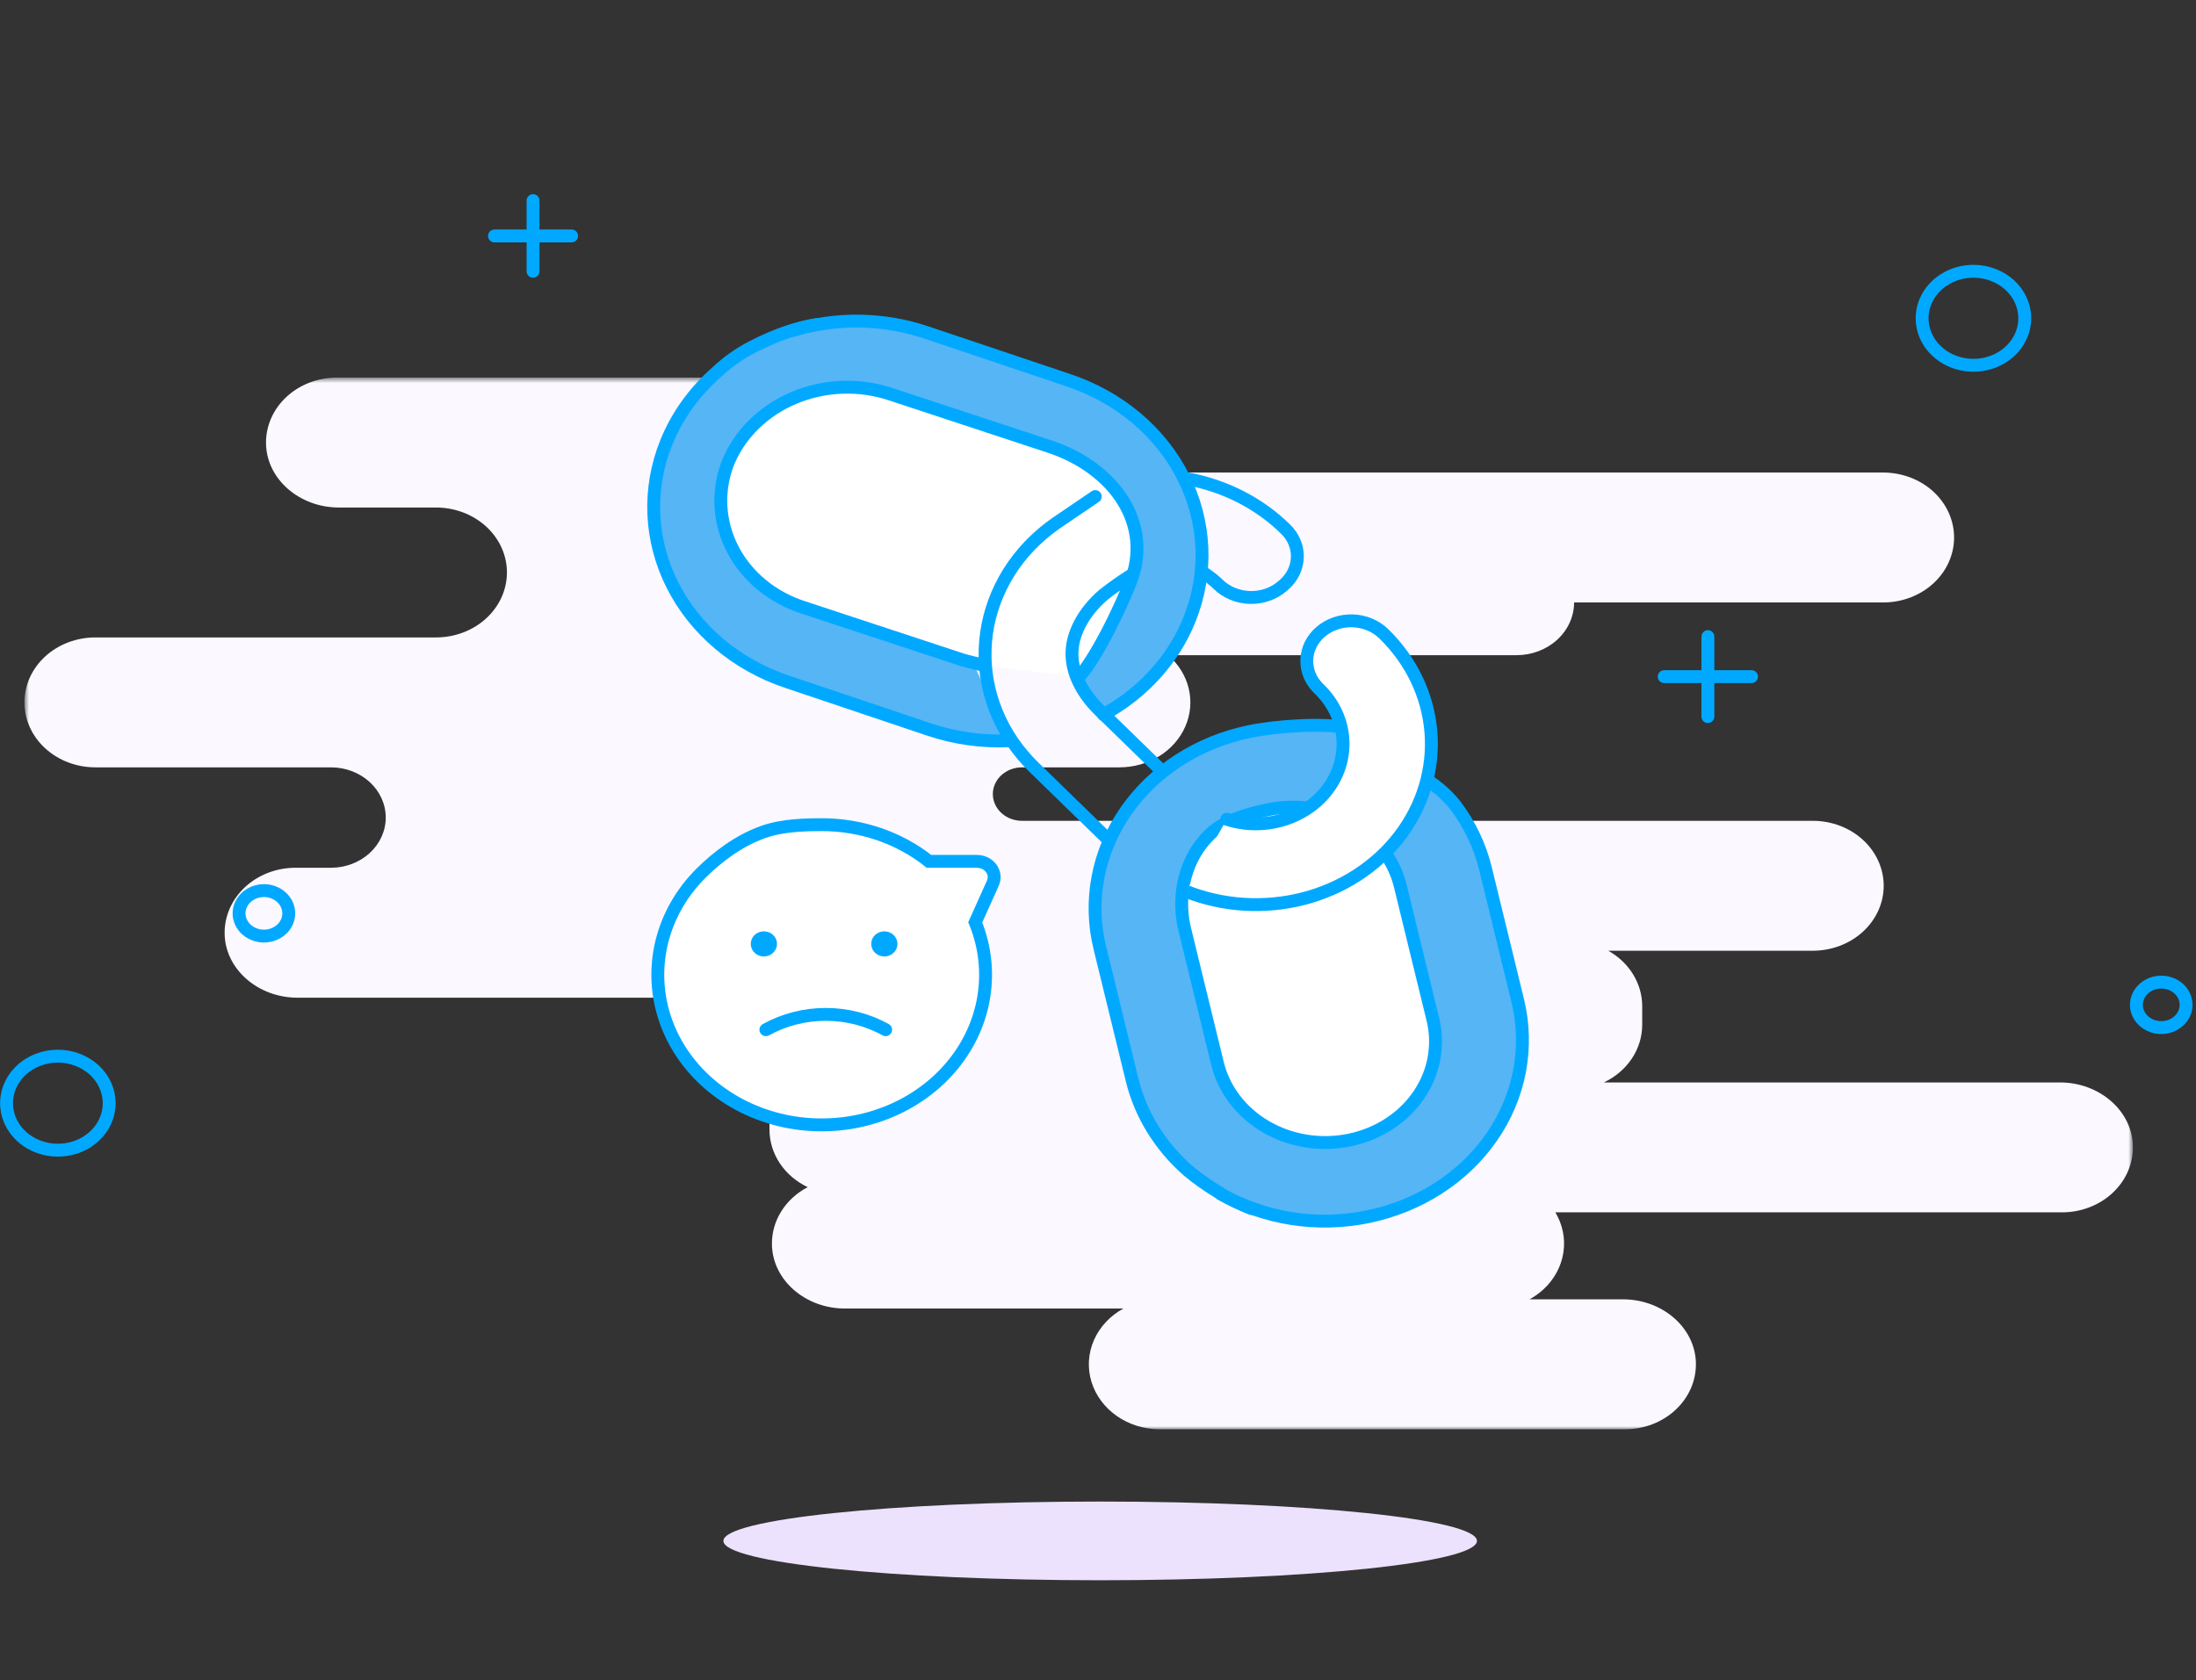 <svg width="341" height="261" viewBox="0 0 341 261" fill="none" xmlns="http://www.w3.org/2000/svg">
<rect x="0" y="0" width="341" height="261" fill="#333333" stroke="none"/>
<mask id="mask0_239_1569" style="mask-type:luminance" maskUnits="userSpaceOnUse" x="3" y="58" width="329" height="164">
<path d="M331.205 58.645H3.794V221.993H331.205V58.645Z" fill="white"/>
</mask>
<g mask="url(#mask0_239_1569)">
<path d="M331.205 178.081C331.223 179.417 330.952 180.742 330.407 181.981C329.862 183.22 329.054 184.348 328.029 185.298C327.005 186.249 325.785 187.003 324.439 187.518C323.094 188.033 321.651 188.299 320.193 188.299H241.52C242.663 190.213 243.099 192.415 242.761 194.575C242.424 196.735 241.331 198.737 239.648 200.281C239.005 200.867 238.288 201.381 237.512 201.81H252.044C258.123 201.81 263.268 206.206 263.346 211.77C263.364 213.106 263.093 214.432 262.548 215.671C262.002 216.91 261.194 218.037 260.17 218.988C259.146 219.939 257.926 220.694 256.581 221.21C255.236 221.726 253.792 221.992 252.334 221.993H180.093C177.682 221.993 175.338 221.268 173.42 219.93C171.502 218.591 170.116 216.713 169.475 214.584C168.834 212.455 168.973 210.192 169.871 208.142C170.769 206.092 172.376 204.368 174.445 203.235H131.17C125.091 203.235 119.946 198.839 119.868 193.276C119.843 191.475 120.344 189.7 121.321 188.137C122.297 186.573 123.712 185.278 125.42 184.385C123.631 183.534 122.131 182.249 121.085 180.67C120.038 179.092 119.485 177.28 119.486 175.433V163.073C119.484 161.495 119.887 159.938 120.663 158.529C121.438 157.12 122.564 155.897 123.949 154.96H46.183C40.111 154.96 34.971 150.575 34.882 145.017C34.86 143.679 35.129 142.351 35.672 141.109C36.216 139.868 37.023 138.738 38.048 137.785C39.073 136.832 40.294 136.075 41.641 135.559C42.988 135.043 44.434 134.777 45.894 134.777H51.392C53.648 134.776 55.812 133.955 57.407 132.493C59.002 131.032 59.899 129.049 59.9 126.982V126.977C59.899 124.91 59.003 122.929 57.408 121.467C55.813 120.006 53.651 119.184 51.395 119.182H14.806C11.886 119.182 9.085 118.119 7.02 116.227C4.955 114.335 3.794 111.769 3.794 109.093C3.794 106.417 4.955 103.851 7.02 101.959C9.085 100.067 11.886 99.004 14.806 99.004H67.702C69.148 99.004 70.58 98.744 71.916 98.237C73.252 97.731 74.466 96.988 75.489 96.051C76.512 95.114 77.324 94.002 77.877 92.778C78.431 91.555 78.716 90.243 78.717 88.918C78.717 87.593 78.433 86.281 77.88 85.057C77.327 83.832 76.516 82.72 75.493 81.783C74.471 80.846 73.257 80.102 71.921 79.595C70.586 79.088 69.154 78.826 67.708 78.826H52.603C46.518 78.826 41.373 74.419 41.307 68.845C41.291 67.51 41.564 66.186 42.11 64.949C42.657 63.712 43.465 62.587 44.489 61.638C45.514 60.69 46.733 59.936 48.077 59.422C49.421 58.908 50.863 58.644 52.319 58.644H152.793C158.711 58.644 163.79 62.815 164.077 68.237C164.174 70.025 163.751 71.805 162.85 73.394H292.423C295.344 73.394 298.145 74.457 300.21 76.35C302.275 78.242 303.435 80.808 303.435 83.484C303.435 86.159 302.275 88.726 300.21 90.618C298.145 92.51 295.344 93.573 292.423 93.573H244.429C244.427 95.744 243.485 97.826 241.809 99.361C240.133 100.897 237.861 101.76 235.491 101.762H181.392C182.995 103.149 184.107 104.945 184.584 106.917C185.06 108.889 184.879 110.947 184.064 112.824C183.25 114.701 181.838 116.311 180.013 117.444C178.189 118.578 176.034 119.183 173.829 119.182H158.705C158.109 119.182 157.52 119.289 156.97 119.497C156.42 119.706 155.92 120.011 155.499 120.397C155.078 120.782 154.744 121.239 154.516 121.743C154.288 122.247 154.17 122.787 154.17 123.332V123.337C154.17 123.883 154.288 124.423 154.516 124.926C154.744 125.43 155.078 125.887 155.499 126.273C155.92 126.658 156.42 126.964 156.97 127.172C157.52 127.38 158.109 127.487 158.705 127.487H281.492C284.413 127.487 287.214 128.55 289.279 130.442C291.344 132.334 292.505 134.9 292.505 137.576C292.505 140.252 291.344 142.818 289.279 144.71C287.214 146.602 284.413 147.665 281.492 147.665H249.735C251.346 148.568 252.676 149.834 253.599 151.343C254.522 152.852 255.006 154.552 255.006 156.282V159.161C255.007 161.013 254.452 162.828 253.401 164.409C252.349 165.99 250.843 167.275 249.047 168.123H319.903C325.981 168.123 331.127 172.52 331.205 178.083" fill="#FBF8FF"/>
</g>
<path d="M265.203 98.879V111.304" stroke="#00A9FF" stroke-width="2" stroke-miterlimit="10" stroke-linecap="round"/>
<path d="M258.423 105.092H271.984" stroke="#00A9FF" stroke-width="2" stroke-miterlimit="10" stroke-linecap="round"/>
<path d="M82.773 31.158V42.133" stroke="#00A9FF" stroke-width="2" stroke-miterlimit="10" stroke-linecap="round"/>
<path d="M76.784 36.645H88.763" stroke="#00A9FF" stroke-width="2" stroke-miterlimit="10" stroke-linecap="round"/>
<path d="M314.41 49.434C314.41 50.878 313.943 52.289 313.067 53.49C312.191 54.691 310.947 55.627 309.491 56.18C308.034 56.732 306.432 56.877 304.886 56.595C303.34 56.314 301.92 55.618 300.806 54.597C299.691 53.576 298.932 52.275 298.624 50.859C298.317 49.442 298.475 47.974 299.078 46.64C299.681 45.306 300.702 44.166 302.013 43.363C303.324 42.561 304.864 42.133 306.441 42.133C308.554 42.133 310.581 42.902 312.076 44.271C313.57 45.64 314.41 47.497 314.41 49.434Z" stroke="#00A9FF" stroke-width="2" stroke-miterlimit="10"/>
<path d="M16.956 171.34C16.956 172.784 16.489 174.196 15.614 175.397C14.739 176.598 13.494 177.534 12.038 178.087C10.582 178.64 8.979 178.785 7.433 178.504C5.887 178.222 4.467 177.527 3.352 176.506C2.237 175.485 1.478 174.184 1.17 172.768C0.862 171.351 1.02 169.883 1.623 168.549C2.226 167.214 3.248 166.074 4.558 165.272C5.869 164.469 7.41 164.041 8.986 164.041C11.099 164.041 13.126 164.81 14.62 166.178C16.115 167.547 16.955 169.404 16.956 171.34Z" stroke="#00A9FF" stroke-width="2" stroke-miterlimit="10"/>
<path d="M339.462 156.072C339.462 156.771 339.235 157.454 338.811 158.035C338.388 158.616 337.785 159.069 337.08 159.337C336.375 159.604 335.6 159.674 334.851 159.538C334.103 159.402 333.416 159.065 332.876 158.571C332.336 158.076 331.969 157.447 331.82 156.761C331.671 156.075 331.748 155.365 332.04 154.719C332.332 154.073 332.826 153.521 333.461 153.133C334.095 152.744 334.841 152.537 335.604 152.537C336.627 152.537 337.608 152.909 338.332 153.572C339.055 154.235 339.462 155.134 339.462 156.072Z" stroke="#00A9FF" stroke-width="2" stroke-miterlimit="10"/>
<path d="M44.839 141.859C44.839 142.558 44.613 143.241 44.189 143.822C43.765 144.404 43.163 144.857 42.458 145.124C41.753 145.392 40.977 145.462 40.229 145.325C39.48 145.189 38.793 144.852 38.254 144.358C37.714 143.864 37.346 143.234 37.198 142.548C37.049 141.863 37.125 141.152 37.417 140.506C37.709 139.86 38.204 139.308 38.838 138.92C39.472 138.532 40.218 138.324 40.981 138.324C42.004 138.324 42.986 138.697 43.709 139.36C44.433 140.022 44.839 140.921 44.839 141.859Z" stroke="#00A9FF" stroke-width="2" stroke-miterlimit="10"/>
<path d="M170.838 245.441C203.151 245.441 229.345 242.705 229.345 239.33C229.345 235.954 203.151 233.218 170.838 233.218C138.525 233.218 112.331 235.954 112.331 239.33C112.331 242.705 138.525 245.441 170.838 245.441Z" fill="#EDE2FD"/>
<path d="M137.628 139.839C139.164 139.987 140.541 138.967 140.703 137.559C140.865 136.152 139.751 134.891 138.215 134.742C136.679 134.594 135.302 135.614 135.14 137.021C134.978 138.429 136.092 139.69 137.628 139.839Z" fill="#F8F4FF"/>
<path d="M127.585 128.086C133.711 128.078 139.632 130.103 144.256 133.785H151.699C152.139 133.785 152.571 133.884 152.959 134.073C153.346 134.262 153.677 134.536 153.921 134.871C154.166 135.205 154.317 135.589 154.361 135.99C154.404 136.39 154.34 136.794 154.173 137.166L151.438 143.255C153.02 147.141 153.441 151.342 152.659 155.427C151.877 159.511 149.921 163.331 146.991 166.492C144.061 169.652 140.264 172.04 135.992 173.409C131.719 174.777 127.125 175.077 122.684 174.277C118.243 173.477 114.115 171.606 110.726 168.857C107.337 166.109 104.81 162.582 103.404 158.64C101.998 154.698 101.766 150.484 102.73 146.433C103.694 142.381 105.82 138.638 108.889 135.591C111.21 133.289 114.543 130.621 118.556 129.205C121.572 128.14 125.261 128.086 127.585 128.086Z" fill="white" stroke="#00A9FF" stroke-width="2" stroke-miterlimit="10" stroke-linecap="round"/>
<path d="M137.528 159.932C134.724 158.376 131.507 157.552 128.228 157.552C124.949 157.552 121.733 158.376 118.928 159.932" stroke="#00A9FF" stroke-width="2" stroke-miterlimit="10" stroke-linecap="round"/>
<path d="M118.617 147.556C119.191 147.556 119.656 147.13 119.656 146.604C119.656 146.078 119.191 145.652 118.617 145.652C118.042 145.652 117.577 146.078 117.577 146.604C117.577 147.13 118.042 147.556 118.617 147.556Z" stroke="#00A9FF" stroke-width="2" stroke-miterlimit="10" stroke-linecap="round"/>
<path d="M137.321 147.556C137.895 147.556 138.36 147.13 138.36 146.604C138.36 146.078 137.895 145.652 137.321 145.652C136.747 145.652 136.282 146.078 136.282 146.604C136.282 147.13 136.747 147.556 137.321 147.556Z" stroke="#00A9FF" stroke-width="2" stroke-miterlimit="10" stroke-linecap="round"/>
<path d="M156.694 115.052C152.475 115.239 148.259 114.647 144.295 113.31L122.191 105.879C118.301 104.572 114.73 102.575 111.683 100.004C108.635 97.432 106.17 94.335 104.428 90.891C102.687 87.446 101.703 83.721 101.533 79.928C101.363 76.135 102.01 72.349 103.438 68.785C105.095 64.646 107.761 60.909 111.234 57.858C111.154 57.929 111.194 57.893 111.234 57.858C112.869 56.301 114.741 54.968 116.791 53.901C120.637 51.934 123.899 50.853 126.882 50.41" fill="#56B5F5"/>
<path d="M156.694 115.052C152.475 115.239 148.259 114.647 144.295 113.31L122.191 105.879C118.301 104.572 114.73 102.575 111.683 100.004C108.635 97.432 106.17 94.335 104.428 90.891C102.687 87.446 101.703 83.721 101.533 79.928C101.363 76.135 102.01 72.349 103.438 68.785C105.095 64.646 107.761 60.909 111.234 57.858M111.234 57.858C111.154 57.929 111.194 57.893 111.234 57.858ZM111.234 57.858C112.869 56.301 114.741 54.968 116.791 53.901C120.637 51.934 123.899 50.853 126.882 50.41" stroke="#00A9FF" stroke-width="2" stroke-miterlimit="10" stroke-linecap="round"/>
<path d="M123.193 51.307C129.929 49.282 137.215 49.401 143.868 51.645L165.97 59.075C169.86 60.383 173.431 62.379 176.479 64.951C179.527 67.523 181.992 70.619 183.733 74.064C185.474 77.509 186.458 81.234 186.628 85.027C186.798 88.82 186.151 92.606 184.724 96.17C182.253 102.368 177.534 107.6 171.356 110.99" fill="#56B5F5"/>
<path d="M123.193 51.307C129.929 49.282 137.215 49.401 143.868 51.645L165.97 59.075C169.86 60.383 173.431 62.379 176.479 64.951C179.527 67.523 181.992 70.619 183.733 74.064C185.474 77.509 186.458 81.234 186.628 85.027C186.798 88.82 186.151 92.606 184.724 96.17C182.253 102.368 177.534 107.6 171.356 110.99" stroke="#00A9FF" stroke-width="2" stroke-miterlimit="10" stroke-linecap="round"/>
<path d="M152.729 103.323C152.729 103.323 150.036 102.683 149.41 102.478L124.774 94.356C122.373 93.587 120.163 92.388 118.273 90.828C116.382 89.269 114.85 87.381 113.764 85.274C112.677 83.166 112.06 80.882 111.947 78.554C111.834 76.226 112.228 73.9 113.105 71.713C114.976 67.294 118.662 63.721 123.373 61.761C128.084 59.8 133.445 59.608 138.309 61.224L162.945 69.346C173.111 72.695 179.182 81.5 175.45 90.633C172.121 98.78 168.401 104.672 167.349 105.181" fill="white"/>
<path d="M152.729 103.323C152.729 103.323 150.036 102.683 149.41 102.478L124.774 94.356C122.373 93.587 120.163 92.388 118.273 90.828C116.382 89.269 114.85 87.381 113.764 85.274C112.677 83.166 112.06 80.882 111.947 78.554C111.834 76.226 112.228 73.9 113.105 71.713C114.976 67.294 118.662 63.721 123.373 61.761C128.084 59.8 133.445 59.608 138.309 61.224L162.945 69.346C173.111 72.695 179.182 81.5 175.45 90.633C172.121 98.78 168.401 104.672 167.349 105.181" stroke="#00A9FF" stroke-width="2" stroke-miterlimit="10" stroke-linecap="round"/>
<path d="M209.618 113.071C205.466 112.277 198.436 112.718 194.027 113.623C186.086 115.252 179.176 119.704 174.817 126C170.458 132.296 169.006 139.921 170.782 147.197L175.782 167.674C177.092 173.087 180.13 178.021 184.508 181.849C187.408 184.262 190.709 186.236 194.287 187.696" fill="#56B5F5"/>
<path d="M209.618 113.071C205.466 112.277 198.436 112.718 194.027 113.623C186.086 115.252 179.176 119.704 174.817 126C170.458 132.296 169.006 139.921 170.782 147.197L175.782 167.674C177.092 173.087 180.13 178.021 184.508 181.849C187.408 184.262 190.709 186.236 194.287 187.696" stroke="#00A9FF" stroke-width="2" stroke-miterlimit="10" stroke-linecap="round"/>
<path d="M189.536 185.419C196.359 189.316 204.583 190.594 212.427 188.975C220.369 187.346 227.279 182.894 231.638 176.597C235.997 170.301 237.448 162.677 235.672 155.4L230.673 134.924C229.818 131.396 228.225 128.053 225.982 125.08C224.51 123.23 222.64 121.675 220.487 120.513" fill="#56B5F5"/>
<path d="M189.536 185.419C196.359 189.316 204.583 190.594 212.427 188.975C220.369 187.346 227.279 182.894 231.638 176.597C235.997 170.301 237.448 162.677 235.672 155.4L230.673 134.924C229.818 131.396 228.225 128.053 225.982 125.08C224.51 123.23 222.64 121.675 220.487 120.513" stroke="#00A9FF" stroke-width="2" stroke-miterlimit="10" stroke-linecap="round"/>
<path d="M215.317 132.813C216.314 134.3 217.034 135.929 217.446 137.633L222.446 158.109C222.973 160.133 223.056 162.233 222.69 164.286C222.324 166.34 221.517 168.306 220.314 170.071C219.111 171.836 217.538 173.364 215.684 174.567C213.831 175.77 211.736 176.623 209.52 177.078C207.303 177.532 205.011 177.578 202.775 177.213C200.539 176.849 198.404 176.081 196.495 174.953C194.586 173.826 192.941 172.363 191.655 170.648C190.369 168.933 189.467 167.001 189.003 164.965L184.004 144.488C183.972 144.359 183.945 144.23 183.881 143.948C182.757 138.842 184.074 133.164 187.984 129.482C190.12 127.469 193.618 126.428 196.984 125.739C199.338 125.257 201.778 125.237 204.142 125.681" fill="white"/>
<path d="M215.317 132.813C216.314 134.3 217.034 135.929 217.446 137.633L222.446 158.109C222.973 160.133 223.056 162.233 222.69 164.286C222.324 166.34 221.517 168.306 220.314 170.071C219.111 171.836 217.538 173.364 215.684 174.567C213.831 175.77 211.736 176.623 209.52 177.078C207.303 177.532 205.011 177.578 202.775 177.213C200.539 176.849 198.404 176.081 196.495 174.953C194.586 173.826 192.941 172.363 191.655 170.648C190.369 168.933 189.467 167.001 189.003 164.965L184.004 144.488C183.972 144.359 183.945 144.23 183.881 143.948C182.757 138.842 184.074 133.164 187.984 129.482C190.12 127.469 193.618 126.428 196.984 125.739C199.338 125.257 201.778 125.237 204.142 125.681" stroke="#00A9FF" stroke-width="2" stroke-miterlimit="10" stroke-linecap="round"/>
<path d="M186.993 89.042C187.783 89.548 188.513 90.126 189.172 90.769C190.452 92.015 192.219 92.744 194.085 92.797C195.951 92.849 197.764 92.221 199.124 91.049L199.355 90.851C199.993 90.301 200.508 89.641 200.868 88.909C201.228 88.176 201.428 87.386 201.455 86.583C201.482 85.78 201.336 84.98 201.025 84.229C200.715 83.478 200.246 82.79 199.646 82.205C195.628 78.238 190.364 75.513 184.583 74.408" stroke="#00A9FF" stroke-width="2" stroke-miterlimit="10" stroke-linecap="round"/>
<path d="M184.183 138.449C189.938 140.733 196.377 141.128 202.413 139.568C208.449 138.009 213.713 134.589 217.318 129.887C220.922 125.185 222.646 119.488 222.199 113.757C221.752 108.026 219.162 102.611 214.864 98.426C214.24 97.818 213.49 97.328 212.659 96.985C211.828 96.641 210.931 96.452 210.02 96.426C209.108 96.401 208.201 96.54 207.348 96.837C206.496 97.133 205.715 97.58 205.052 98.153C203.743 99.281 202.977 100.839 202.922 102.484C202.867 104.13 203.527 105.728 204.757 106.928L204.875 107.04C206.094 108.227 207.046 109.623 207.676 111.147C208.306 112.672 208.603 114.295 208.548 115.924C208.493 117.553 208.089 119.157 207.357 120.643C206.626 122.129 205.582 123.468 204.286 124.585C202.475 126.146 200.23 127.22 197.796 127.691C195.363 128.161 192.836 128.009 190.49 127.251" fill="white"/>
<path d="M184.183 138.449C189.938 140.733 196.377 141.128 202.413 139.568C208.449 138.009 213.713 134.589 217.318 129.887C220.922 125.185 222.646 119.488 222.199 113.757C221.752 108.026 219.162 102.611 214.864 98.426C214.24 97.818 213.49 97.328 212.659 96.985C211.828 96.641 210.931 96.452 210.02 96.426C209.108 96.401 208.201 96.54 207.348 96.837C206.496 97.133 205.715 97.58 205.052 98.153C203.743 99.281 202.977 100.839 202.922 102.484C202.867 104.13 203.527 105.728 204.757 106.928L204.875 107.04C206.094 108.227 207.046 109.623 207.676 111.147C208.306 112.672 208.603 114.295 208.548 115.924C208.493 117.553 208.089 119.157 207.357 120.643C206.626 122.129 205.582 123.468 204.286 124.585C202.475 126.146 200.23 127.22 197.796 127.691C195.363 128.161 192.836 128.009 190.49 127.251" stroke="#00A9FF" stroke-width="2" stroke-miterlimit="10" stroke-linecap="round"/>
<path d="M172.165 130.479L160.522 119.137C155.461 114.197 152.746 107.618 152.972 100.846C153.199 94.074 156.348 87.66 161.73 83.013C162.544 82.312 163.403 81.656 164.301 81.047L170.079 77.123" stroke="#00A9FF" stroke-width="2" stroke-miterlimit="10" stroke-linecap="round"/>
<path d="M180.014 119.358L170.747 110.33C168.356 108.002 166.586 105.004 166.463 101.874C166.327 98.505 168.313 94.993 171.35 92.379C172.712 91.31 174.133 90.306 175.608 89.371" stroke="#00A9FF" stroke-width="2" stroke-miterlimit="10" stroke-linecap="round"/>
</svg>
